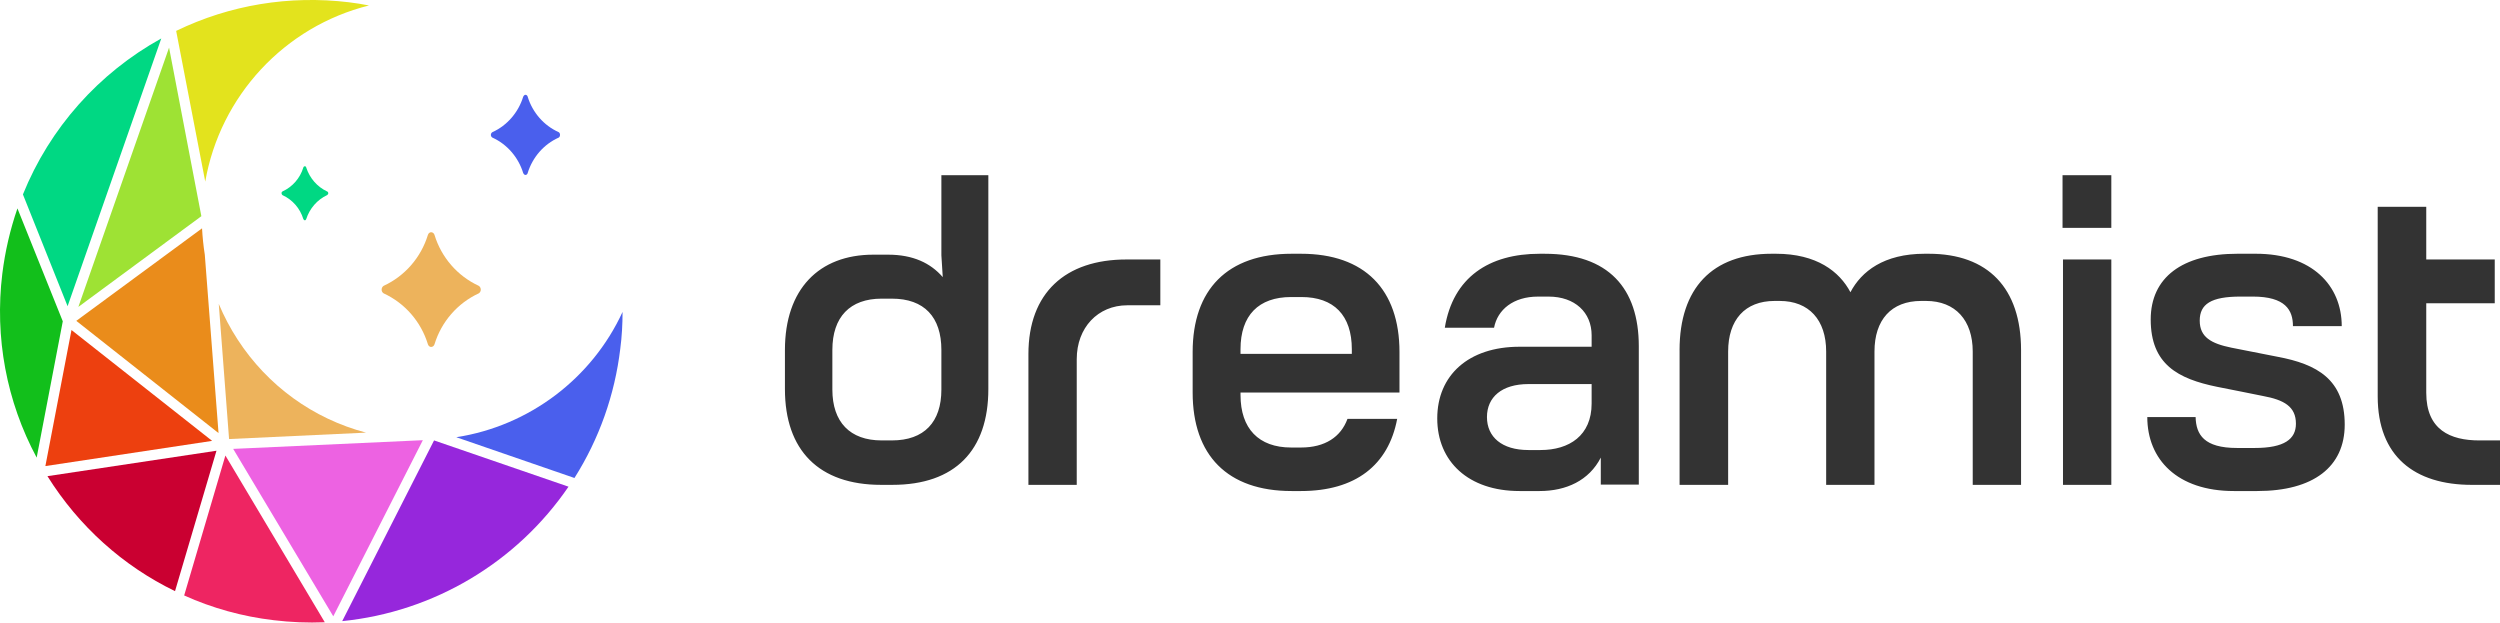 <?xml version="1.0" encoding="UTF-8"?>
<svg id="LOGO" xmlns="http://www.w3.org/2000/svg" viewBox="0 0 2090.17 520.48">
  <defs>
    <style>
      .cls-1 {
        fill: #ed400f;
      }

      .cls-1, .cls-2, .cls-3, .cls-4, .cls-5, .cls-6, .cls-7, .cls-8, .cls-9, .cls-10, .cls-11, .cls-12, .cls-13 {
        fill-rule: evenodd;
        stroke-width: 0px;
      }

      .cls-2 {
        fill: #ca0031;
      }

      .cls-3 {
        fill: #4a5fed;
      }

      .cls-4 {
        fill: #ee2562;
      }

      .cls-5 {
        fill: #00d883;
      }

      .cls-6 {
        fill: #9ee234;
      }

      .cls-7 {
        fill: #12bf1b;
      }

      .cls-8 {
        fill: #edb35c;
      }

      .cls-9 {
        fill: #9627dc;
      }

      .cls-10 {
        fill: #ea8c1b;
      }

      .cls-11 {
        fill: #ed62e2;
      }

      .cls-12 {
        fill: #333;
      }

      .cls-13 {
        fill: #e3e31d;
      }
    </style>
  </defs>
  <path class="cls-12" d="M736.7,405.37h9.38c52.47,0,80.24-28.92,80.24-80.04v-178.85h-39.26v67.02l1.15,18.19c-10.15-11.68-24.7-18.77-45.77-18.77h-12.26c-45.58,0-73.92,28.92-73.92,79.66v32.75c0,51.13,28.34,80.04,80.43,80.04h0ZM745.7,368.22h-8.62c-26.43,0-41.17-15.32-41.17-42.51v-33.13c0-27.58,14.74-42.89,41.17-42.89h8.62c27,0,41.36,15.32,41.36,42.89v33.13c0,27.19-14.36,42.51-41.36,42.51h0ZM970.13,216.94h-28.34c-51.13,0-81.96,27.96-81.96,79.09v109.34h40.4v-105.13c0-26.23,17.62-45,42.32-45h27.57v-38.3ZM1079.85,410.54h7.85c45.58,0,73.15-21.64,80.43-60.32h-41.55c-5.55,15.13-18.77,23.94-38.87,23.94h-8.23c-27.19,0-42.32-15.89-42.32-43.85v-2.11h132.9v-33.89c0-52.28-29.11-82.15-82.34-82.15h-7.85c-53.62,0-82.73,29.87-82.73,82.15v33.89c0,52.47,29.11,82.34,82.73,82.34h0ZM1037.15,295.83v-3.83c0-28.34,15.13-43.66,42.32-43.66h8.62c27.19,0,42.13,15.32,42.13,43.66v3.83h-93.07ZM1370.16,405.18h-31.79v-22.6c-9.77,19.15-28.92,27.96-51.13,27.96h-16.85c-42.7,0-68.75-24.7-68.75-60.7s26.04-59.94,68.75-59.94h60.32v-9.57c0-19.15-13.98-32.36-36-32.36h-8.81c-20.68,0-33.89,10.92-36.77,26.04h-41.17c6.89-42.32,37.15-61.85,79.28-61.85h4.21c53.24,0,78.7,28.72,78.7,77.36v115.66ZM1288.01,376.26h-10.15c-22.21,0-34.66-10.92-34.66-27.57s12.45-27.58,34.66-27.58h52.85v16.28c0,26.81-18.77,38.87-42.7,38.87h0ZM1404.24,292.77v112.6h40.6v-111.45c0-26.43,13.98-42.32,38.87-42.32h4.21c24.51,0,38.87,15.89,38.87,42.32v111.45h40.4v-111.45c0-26.43,13.98-42.32,39.06-42.32h4.02c24.7,0,39.06,16.28,39.06,42.32v111.45h40.41v-112.6c0-51.89-27.57-80.62-77.17-80.62h-3.45c-34.09,0-52.85,14.74-62.04,32.17-9.19-17.43-28.34-32.17-62.24-32.17h-3.64c-49.6,0-76.98,28.72-76.98,80.62h0ZM1724.8,405.37h40.41v-188.43h-40.41v188.43ZM1724.42,190.51h40.79v-44.04h-40.79v44.04ZM1867.66,410.54h19.53c47.11,0,73.15-20.3,73.15-55.53,0-37.92-23.36-50.55-55.92-56.68-8.04-1.53-31.98-6.32-38.87-7.66-16.85-3.45-26.43-8.81-26.43-22.6s9.38-20.11,34.09-20.11h10.34c27.19,0,33.51,11.3,33.51,24.7h40.79c0-33.89-24.7-60.51-71.81-60.51h-15.32c-46.34,0-72.58,19.92-72.58,54.96,0,37.53,22.79,49.6,55.53,56.3,7.47,1.34,32.17,6.51,38.3,7.66,17.62,3.26,27.58,8.81,27.58,23.17,0,12.83-9.57,20.3-34.47,20.3h-14.74c-27.57,0-34.28-11.11-34.66-25.85h-40.4c0,35.43,25.09,61.85,72.38,61.85h0ZM1987.92,172.9v158.56c0,49.98,30.64,73.92,78.7,73.92h23.55v-37.15h-17.23c-24.32,0-44.43-8.81-44.43-39.83v-74.87h57.26v-36.58h-57.26v-44.04h-40.6Z"/>
  <path class="cls-3" d="M480.29,399.62c20.68-32.75,33.7-69.51,38.3-108,1.34-10.15,1.91-20.49,1.91-30.83-25.66,55.72-78.13,95.36-139.02,104.75l98.81,34.09Z"/>
  <path class="cls-9" d="M475.31,406.9l-112.41-38.68-76.79,151.09c76.41-7.66,145.92-49.02,189.2-112.41h0Z"/>
  <polygon class="cls-11" points="353.52 368.03 194.96 375.3 278.65 515.29 353.52 368.03"/>
  <path class="cls-8" d="M182.9,254.09l8.62,112.98,114.51-5.36c-44.24-11.68-82.34-39.26-107.43-77.94-6.13-9.38-11.3-19.34-15.7-29.68h0Z"/>
  <path class="cls-10" d="M168.92,190.9l-105.13,77.36,118.92,93.83-11.49-149.17c-1.15-7.28-1.91-14.74-2.3-22.02h0Z"/>
  <polygon class="cls-1" points="59.77 275.92 37.94 389.67 177.35 368.6 59.77 275.92"/>
  <path class="cls-7" d="M30.66,382.58l21.83-113.94L14.58,174.24c-6.13,17.81-10.34,36-12.64,54.58-6.51,53.24,3.45,106.66,28.72,153.77h0Z"/>
  <path class="cls-5" d="M19.17,162.56l37.34,93.45L134.84,32.15C82.56,61.06,41.58,107.02,19.17,162.56h0Z"/>
  <polygon class="cls-6" points="168.35 180.75 141.35 39.81 65.52 256.58 168.35 180.75"/>
  <path class="cls-13" d="M147.28,25.83l24.32,126C184.05,80.21,237.86,22.19,308.52,4.57c-5.55-1.15-11.11-1.91-16.85-2.68-49.6-5.94-99.39,2.11-144.39,23.94h0Z"/>
  <path class="cls-2" d="M180.99,376.84l-141.32,21.26c26.23,41.94,63.19,75.07,106.66,96.13l34.66-117.39Z"/>
  <path class="cls-4" d="M271.56,520.26l-83.11-139.41-34.47,117c23.36,10.53,48.64,17.62,74.87,20.68,14.17,1.72,28.53,2.3,42.7,1.72h0Z"/>
  <path class="cls-8" d="M320.78,238.96c17.81-8.23,31.21-23.75,36.96-42.51.38-1.34,1.53-2.3,2.68-2.3,1.34,0,2.49.96,2.87,2.3,5.74,18.77,19.15,34.28,36.96,42.51.96.57,1.72,1.72,1.72,3.26,0,1.34-.77,2.49-1.72,3.06-17.81,8.23-31.21,23.75-36.96,42.51-.38,1.34-1.53,2.3-2.87,2.3-1.15,0-2.3-.96-2.68-2.3-5.74-18.77-19.15-34.28-36.96-42.51-.96-.57-1.72-1.72-1.72-3.06,0-1.53.77-2.68,1.72-3.26h0Z"/>
  <path class="cls-3" d="M411.73,110.47c12.26-5.55,21.64-16.47,25.66-29.49.38-.96,1.15-1.72,1.91-1.72.96,0,1.72.77,1.91,1.72,4.02,13.02,13.4,23.94,25.85,29.49.77.38,1.15,1.34,1.15,2.3s-.38,1.91-1.15,2.3c-12.45,5.55-21.83,16.47-25.85,29.49-.19.96-.96,1.72-1.91,1.72-.77,0-1.53-.77-1.91-1.72-4.02-13.02-13.4-23.94-25.66-29.49-.77-.38-1.34-1.34-1.34-2.3s.57-1.91,1.34-2.3h0Z"/>
  <path class="cls-5" d="M236.14,160.07c8.43-3.83,14.74-11.11,17.43-19.92.19-.77.77-1.15,1.34-1.15s.96.38,1.15,1.15c2.87,8.81,9.19,16.09,17.43,19.92.57.19.96.77.96,1.53,0,.57-.38,1.15-.96,1.53-8.23,3.83-14.55,11.11-17.43,19.92-.19.57-.57,1.15-1.15,1.15s-1.15-.57-1.34-1.15c-2.68-8.81-9-16.09-17.43-19.92-.38-.38-.77-.96-.77-1.53,0-.77.38-1.34.77-1.53h0Z"/>
</svg>